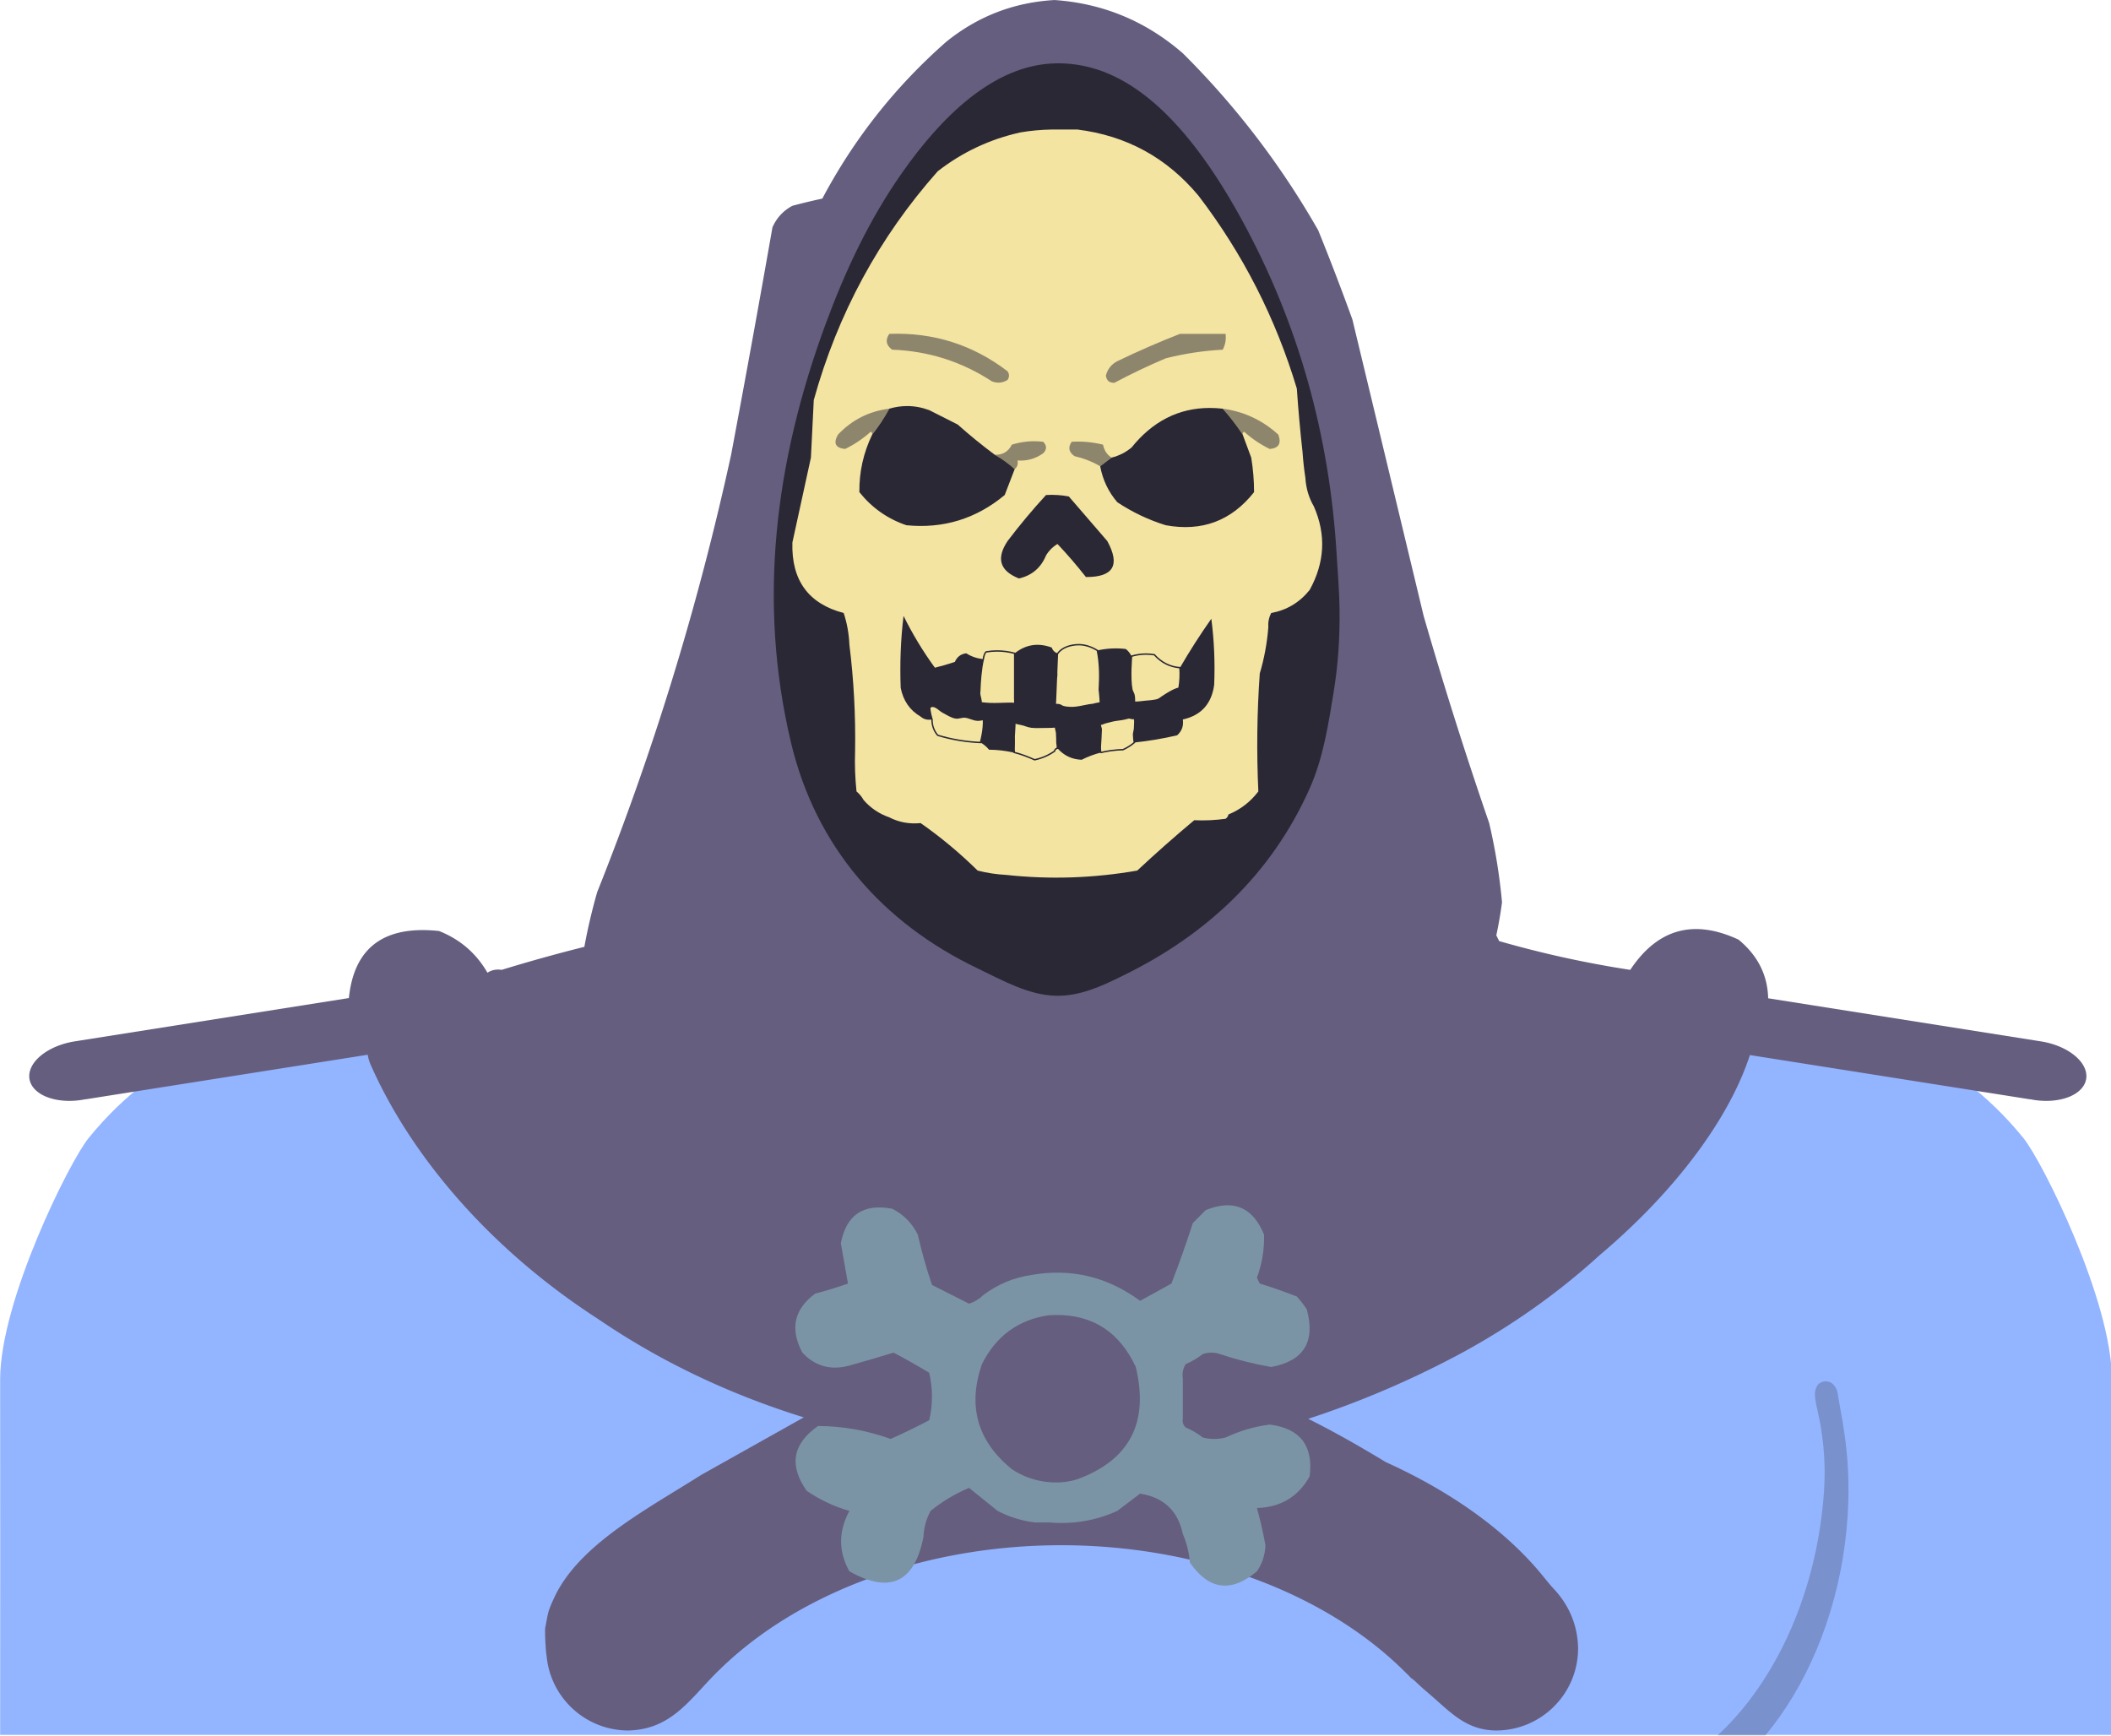 <?xml version="1.0" encoding="UTF-8" standalone="no"?>
<svg
   version="1.1"
   width="900"
   height="740"
   style="clip-rule:evenodd;fill-rule:evenodd;image-rendering:optimizeQuality;shape-rendering:geometricPrecision;text-rendering:geometricPrecision"
   id="svg64"
   sodipodi:docname="skeletor.svg"
   inkscape:version="1.3.2 (091e20e, 2023-11-25, custom)"
   inkscape:export-filename="icon.png"
   inkscape:export-xdpi="96"
   inkscape:export-ydpi="96"
   xml:space="preserve"
   xmlns:inkscape="http://www.inkscape.org/namespaces/inkscape"
   xmlns:sodipodi="http://sodipodi.sourceforge.net/DTD/sodipodi-0.dtd"
   xmlns:xlink="http://www.w3.org/1999/xlink"
   xmlns="http://www.w3.org/2000/svg"
   xmlns:svg="http://www.w3.org/2000/svg">
   <defs
   id="defs1"><linearGradient
   id="swatch7"
   inkscape:swatch="solid"
   inkscape:label="background"><stop
     style="stop-color:#2b2836;stop-opacity:1;"
     offset="0"
     id="stop7" /></linearGradient><linearGradient
   id="swatch5"
   inkscape:swatch="solid"
   inkscape:label="yellow"><stop
     style="stop-color:#f3e4a2;stop-opacity:1;"
     offset="0"
     id="stop5" /></linearGradient><linearGradient
   id="swatch4"
   inkscape:swatch="solid"
   inkscape:label="bluegray"><stop
     style="stop-color:#7b94a5;stop-opacity:1;"
     offset="0"
     id="stop4" /></linearGradient><linearGradient
   id="swatch2"
   inkscape:swatch="solid"
   inkscape:label="comments"><stop
     style="stop-color:#655e7f;stop-opacity:1;"
     offset="0"
     id="stop2" /></linearGradient><linearGradient
   id="swatch1"
   inkscape:swatch="solid"
   inkscape:label="blue"><stop
     style="stop-color:#93b4ff;stop-opacity:1;"
     offset="0"
     id="stop1" /></linearGradient><linearGradient
   inkscape:collect="always"
   xlink:href="#swatch1"
   id="linearGradient130"
   x1="141.5"
   y1="675.572"
   x2="882.5"
   y2="675.572"
   gradientUnits="userSpaceOnUse" /><linearGradient
   inkscape:collect="always"
   xlink:href="#swatch2"
   id="linearGradient131"
   x1="151.711"
   y1="497.148"
   x2="873.558"
   y2="497.148"
   gradientUnits="userSpaceOnUse" /><linearGradient
   inkscape:collect="always"
   xlink:href="#swatch4"
   id="linearGradient132"
   x1="420.521"
   y1="681.386"
   x2="601.228"
   y2="681.386"
   gradientUnits="userSpaceOnUse" /><linearGradient
   inkscape:collect="always"
   xlink:href="#swatch7"
   id="linearGradient133"
   x1="412.962"
   y1="380.5"
   x2="611.512"
   y2="380.5"
   gradientUnits="userSpaceOnUse" /><linearGradient
   inkscape:collect="always"
   xlink:href="#swatch5"
   id="linearGradient134"
   x1="419.482"
   y1="371.474"
   x2="605.402"
   y2="371.474"
   gradientUnits="userSpaceOnUse" /><linearGradient
   inkscape:collect="always"
   xlink:href="#swatch5"
   id="linearGradient135"
   x1="434.627"
   y1="335.975"
   x2="590.47"
   y2="335.975"
   gradientUnits="userSpaceOnUse" /><linearGradient
   inkscape:collect="always"
   xlink:href="#swatch5"
   id="linearGradient136"
   x1="467.696"
   y1="440.501"
   x2="556.605"
   y2="440.501"
   gradientUnits="userSpaceOnUse" /><linearGradient
   inkscape:collect="always"
   xlink:href="#swatch7"
   id="linearGradient137"
   x1="112.312"
   y1="664.474"
   x2="788.466"
   y2="664.474"
   gradientUnits="userSpaceOnUse" /><linearGradient
   inkscape:collect="always"
   xlink:href="#swatch7"
   id="linearGradient138"
   x1="434.627"
   y1="335.975"
   x2="590.47"
   y2="335.975"
   gradientUnits="userSpaceOnUse" /><linearGradient
   inkscape:collect="always"
   xlink:href="#swatch5"
   id="linearGradient139"
   gradientUnits="userSpaceOnUse"
   x1="467.696"
   y1="440.501"
   x2="556.605"
   y2="440.501" /><linearGradient
   inkscape:collect="always"
   xlink:href="#swatch7"
   id="linearGradient140"
   x1="467.696"
   y1="440.501"
   x2="556.605"
   y2="440.501"
   gradientUnits="userSpaceOnUse" />
	   </defs><sodipodi:namedview
   id="namedview64"
   pagecolor="#000000"
   bordercolor="#000000"
   borderopacity="0.25"
   inkscape:showpageshadow="2"
   inkscape:pageopacity="0.0"
   inkscape:pagecheckerboard="true"
   inkscape:deskcolor="#d1d1d1"
   inkscape:zoom="0.7071068"
   inkscape:cx="408.70771"
   inkscape:cy="381.13054"
   inkscape:window-width="1920"
   inkscape:window-height="974"
   inkscape:window-x="-11"
   inkscape:window-y="-11"
   inkscape:window-maximized="1"
   inkscape:current-layer="svg64"
   inkscape:export-bgcolor="#2b2836ff"
   showgrid="true"><inkscape:grid
     id="grid71"
     units="px"
     originx="0"
     originy="0"
     spacingx="20"
     spacingy="20"
     empcolor="#0099e5"
     empopacity="0.302"
     color="#0099e5"
     opacity="0.149"
     empspacing="5"
     dotted="false"
     gridanglex="30"
     gridanglez="30"
     visible="true" /></sodipodi:namedview><g
   id="g62"
   style="clip-rule:evenodd;display:inline;opacity:1;fill-opacity:1;fill-rule:evenodd;image-rendering:optimizeQuality;shape-rendering:geometricPrecision;text-rendering:geometricPrecision;fill:url(#linearGradient130)"
   inkscape:label="body"
   transform="matrix(1.215,0,0,1.178,-171.862,-214.497)"><path
     id="path85"
     style="clip-rule:evenodd;display:inline;opacity:1;fill-opacity:1;fill-rule:nonzero;image-rendering:optimizeQuality;shape-rendering:geometricPrecision;text-rendering:geometricPrecision;fill:url(#linearGradient130)"
     d="m 385.234,541.146 c -31.493,0.646 -70.873,4.549 -86.743,4.549 -0.943,0 -32.788,2.696 -38.391,3.181 -29.742,2.575 -62.261,12.966 -87.563,45.119 -6.724,8.545 -31.037,58.92 -31.037,87.354 0.065,42.882 0.012,85.768 0,128.652 h 741 c -0.012,-42.883 -0.065,-85.769 0,-128.652 0,-28.434 -24.313,-78.808 -31.037,-87.354 -25.301,-32.153 -57.821,-42.544 -87.563,-45.119 -5.603,-0.485 -37.448,-3.181 -38.391,-3.181 -15.87,0 -55.25,-3.903 -86.743,-4.549 -9.368,-0.192 -27.088,8.825 -56.032,11.696 -77.725,7.712 -77.087,7.517 -141.469,0 -28.892,-3.373 -46.663,-11.888 -56.032,-11.696 z"
     sodipodi:nodetypes="ssssccccsssssss" /></g><g
   id="g2"
   style="display:inline;opacity:1;fill-opacity:1;fill:url(#linearGradient131)"
   inkscape:label="hoodie"
   transform="matrix(1.215,0,0,1.227,-171.863,-241.094)"><path
     d="m 511.499,196.5 c -14.257,0.806 -26.923,5.639 -37.999,14.5 -17.832,15.5 -32.334,33.665 -43.502,54.499 -3.487,0.739 -6.986,1.574 -10.499,2.501 -3.202,1.702 -5.535,4.201 -7,7.499 -4.661,26.32 -9.494,52.656 -14.5,79.001 -11.452,52.017 -27.119,102.685 -47.001,151.999 -1.816,6.277 -3.315,12.611 -4.499,19 -9.739,2.414 -19.406,5.08 -29,7.999 -1.915,-0.284 -3.58,0.05 -4.999,1.001 -3.951,-6.78 -9.619,-11.614 -17.001,-14.5 -19.355,-2.042 -29.827,5.801 -31.623,23.297 l -95.211,14.897 0.002,0.021 a 10.237,17.381 80.262 0 0 -1.044,0.142 10.237,17.381 80.262 0 0 -15.865,12.846 10.237,17.381 80.262 0 0 18.47,7.474 10.237,17.381 80.262 0 0 1.036,-0.205 l 0.005,0.043 99.208,-15.522 c 0.18,1.098 0.516,2.295 1.13,3.672 13.056,29.257 39.506,62.465 79.865,88.25 21.595,14.58 45.603,25.944 72.026,34.087 -12,6.667 -24,13.333 -36,20 -18.996,11.92 -42.847,24.194 -51.5,42.5 -2.663,5.634 -2.194,5.701 -3.208,10.516 -0.239,1.134 0.186,8.749 0.466,9.873 1.339,14.526 13.663,25.908 28.686,25.908 15.801,-0.397 22.011,-11.677 32.202,-21.32 27.719,-26.732 71.902,-43.037 119.661,-43.058 48.508,0.022 93.325,16.841 120.951,44.322 0.141,0.14 0.43,0.376 0.587,0.528 0.478,0.52 0.684,0.72 1.155,1.231 0.409,0.296 0.734,0.533 1.124,0.823 1.412,1.291 2.702,2.535 4.125,3.719 8.416,7.002 13.633,13.61 24.626,13.755 15.918,-8e-5 28.821,-12.774 28.821,-28.531 -0.125,-7.936 -3.114,-15 -8.619,-20.771 -1.616,-1.694 -3.656,-4.401 -6.115,-7.184 -12.772,-14.452 -30.919,-26.982 -52.793,-36.794 -8.846,-5.316 -17.842,-10.41 -27.168,-15.016 19.01,-6.17 37.344,-14.004 55.001,-23.501 17.466,-9.539 33.172,-20.659 47.182,-33.305 27.68,-23.114 45.917,-48.51 52.798,-69.595 l 98.515,15.414 0.006,-0.043 a 17.381,10.237 9.738 0 0 1.036,0.205 17.381,10.237 9.738 0 0 18.47,-7.474 17.381,10.237 9.738 0 0 -15.865,-12.846 h -0.002 a 17.381,10.237 9.738 0 0 -1.042,-0.142 l 0.002,-0.021 -94.711,-14.819 c -0.197,-8.038 -3.622,-14.846 -10.391,-20.376 -15.764,-7.266 -28.429,-3.766 -37.999,10.5 -15.545,-2.36 -30.879,-5.693 -46,-10 -0.333,-0.667 -0.667,-1.332 -1,-1.999 0.828,-3.804 1.495,-7.637 2,-11.5 -0.855,-9.273 -2.356,-18.44 -4.501,-27.499 -8.289,-23.829 -15.954,-47.829 -22.999,-72 C 632.665,376.117 624.331,341.783 616,307.501 612.196,297.089 608.197,286.756 604.001,276.501 590.912,253.795 575.077,233.294 556.5,215.001 543.524,203.844 528.523,197.676 511.499,196.5 Z"
     style="display:inline;opacity:1;fill-rule:nonzero;fill-opacity:1;fill:url(#linearGradient131)"
     id="path117" /></g><g
   id="g58"
   style="clip-rule:evenodd;display:inline;fill:url(#linearGradient132);fill-rule:evenodd;image-rendering:optimizeQuality;shape-rendering:geometricPrecision;text-rendering:geometricPrecision"
   inkscape:label="ribbon"
   transform="matrix(1.215,0,0,1.227,-171.863,-241.094)"><path
     id="path58"
     style="display:inline;opacity:1;fill:url(#linearGradient132);fill-opacity:1"
     d="M 572.754,615.318 C 570.282,615.222 567.532,615.783 564.5,617 l -4.5,4.5 c -2.29,7.082 -4.79,14.082 -7.5,21 -3.701,2.057 -7.367,4.057 -11,6 -11.496,-8.375 -24.163,-11.375 -38,-9 -6.227,0.874 -11.894,3.207 -17,7 -1.388,1.372 -3.055,2.372 -5,3 -4.297,-2.149 -8.63,-4.315 -13,-6.5 -1.981,-5.735 -3.648,-11.568 -5,-17.5 -2.053,-4.053 -5.053,-7.053 -9,-9 -10.094,-1.88 -16.094,2.12 -18,12 0.857,4.741 1.691,9.407 2.5,14 -3.772,1.325 -7.605,2.491 -11.5,3.5 -7.426,5.42 -8.926,12.254 -4.5,20.5 4.491,4.759 9.991,6.259 16.5,4.5 5.173,-1.419 10.34,-2.919 15.5,-4.5 4.232,2.2 8.398,4.533 12.5,7 1.306,5.554 1.306,11.054 0,16.5 -4.482,2.325 -8.982,4.492 -13.5,6.5 -8.276,-2.962 -16.776,-4.462 -25.5,-4.5 -8.926,6.184 -10.26,13.684 -4,22.5 4.633,3.15 9.633,5.484 15,7 -3.877,7.12 -3.877,14.12 0,21 14.187,7.906 22.854,3.906 26,-12 0.118,-3.188 0.951,-6.188 2.5,-9 4.087,-3.296 8.587,-5.963 13.5,-8 3.403,2.686 6.736,5.353 10,8 4.079,2.104 8.412,3.437 13,4 h 5 c 8.399,0.743 16.399,-0.59 24,-4 2.628,-1.988 5.295,-3.988 8,-6 8.278,1.283 13.278,5.95 15,14 1.363,3.162 2.197,6.496 2.5,10 6.671,9.501 14.505,10.501 23.5,3 1.847,-2.7 2.847,-5.7 3,-9 -0.798,-4.39 -1.798,-8.723 -3,-13 8.333,-0.242 14.499,-3.908 18.5,-11 1.354,-10.649 -3.313,-16.649 -14,-18 -5.393,0.686 -10.56,2.186 -15.5,4.5 -2.667,0.667 -5.333,0.667 -8,0 -1.836,-1.419 -3.836,-2.586 -6,-3.5 -0.886,-0.825 -1.219,-1.825 -1,-3 v -14 c -0.285,-1.788 0.048,-3.455 1,-5 2.164,-0.914 4.164,-2.081 6,-3.5 2,-0.667 4,-0.667 6,0 5.895,1.945 11.895,3.445 18,4.5 11.423,-2.082 15.589,-8.749 12.5,-20 -1.046,-1.59 -2.213,-3.09 -3.5,-4.5 -4.279,-1.653 -8.612,-3.153 -13,-4.5 -0.333,-0.667 -0.667,-1.333 -1,-2 1.804,-4.888 2.637,-9.888 2.5,-15 -2.727,-6.575 -6.809,-9.969 -12.246,-10.182 z m -60.627,38.096 C 525.022,653.386 534.313,659.415 540,671.5 c 4.684,19.307 -2.149,32.307 -20.5,39 -3.125,0.979 -6.458,1.313 -10,1 -4.727,-0.409 -9.06,-1.909 -13,-4.5 -12.076,-9.719 -15.576,-21.886 -10.5,-36.5 4.937,-9.783 12.77,-15.45 23.5,-17 0.892,-0.056 1.767,-0.084 2.627,-0.086 z" /></g><g
   id="g31"
   style="clip-rule:evenodd;display:inline;fill-opacity:1;fill-rule:evenodd;image-rendering:optimizeQuality;shape-rendering:geometricPrecision;text-rendering:geometricPrecision;fill:url(#linearGradient133)"
   inkscape:label="under hoodie"
   transform="matrix(1.215,0,0,1.227,-171.863,-241.094)"><path
     id="path31"
     style="display:inline;opacity:1;fill-opacity:1;fill:url(#linearGradient133)"
     d="m 512,218.5 c -22.081,0.369 -40.608,19.117 -54,38 -11.572,16.317 -20.041,34.233 -27,53 -17.518,47.242 -23.8,95.866 -12,145 8.666,36.084 31.978,62.62 65.5,78.5 8.709,4.125 17.793,9.291 27.5,9.5 8.178,0.176 15.829,-3.189 23.5,-7 29.345,-14.145 52.167,-35.374 65.5,-65 4.813,-10.694 6.604,-22.428 8.5,-34 1.495,-9.12 2.105,-18.451 2,-28 -0.072,-6.509 -0.632,-12.818 -1,-19 -2.483,-41.689 -13.39,-80.684 -33.5,-117 -24.375,-44.017 -46.823,-54.304 -65,-54 z"
     sodipodi:nodetypes="sssssasssssss" /></g><g
   id="g6"
   style="clip-rule:evenodd;display:inline;fill-opacity:1;fill-rule:evenodd;image-rendering:optimizeQuality;shape-rendering:geometricPrecision;text-rendering:geometricPrecision;fill:url(#linearGradient134)"
   inkscape:label="face"
   transform="matrix(1.215,0,0,1.227,-171.863,-241.094)"><path
     id="path6"
     style="opacity:1;fill-opacity:1;fill:url(#linearGradient134)"
     d="m 510.5,241.5 c -3.698,0.052 -7.365,0.386 -11,1 -10.709,2.356 -20.375,6.856 -29,13.5 -20.588,22.997 -35.088,49.497 -43.5,79.5 -0.333,6.667 -0.667,13.333 -1,20 -2.175,9.851 -4.341,19.685 -6.5,29.5 -0.39,13.112 5.61,21.278 18,24.5 1.175,3.542 1.841,7.209 2,11 1.543,12.277 2.21,24.61 2,37 -0.166,4.679 10e-4,9.345 0.5,14 1.045,0.873 1.878,1.873 2.5,3 2.451,2.777 5.451,4.777 9,6 3.345,1.717 7.011,2.384 11,2 7.06,4.881 13.726,10.381 20,16.5 3.293,0.826 6.626,1.326 10,1.5 15.278,1.649 30.611,1.149 46,-1.5 6.564,-6.071 13.23,-11.904 20,-17.5 3.682,0.165 7.348,-10e-4 11,-0.5 0.556,-0.383 0.889,-0.883 1,-1.5 4.197,-1.69 7.697,-4.357 10.5,-8 -0.643,-13.673 -0.476,-27.34 0.5,-41 1.544,-5.106 2.544,-10.439 3,-16 -0.134,-1.792 0.199,-3.458 1,-5 5.439,-0.974 9.939,-3.64 13.5,-8 5.317,-9.562 5.817,-19.229 1.5,-29 -1.777,-3.005 -2.777,-6.338 -3,-10 -0.463,-2.982 -0.796,-5.982 -1,-9 -0.811,-7.178 -1.478,-14.512 -2,-22 -7.434,-24.498 -18.934,-46.832 -34.5,-67 -11.105,-13.211 -25.272,-20.878 -42.5,-23 z m -50.869,96.086 c 2.625,-0.014 5.248,0.457 7.869,1.414 3.333,1.667 6.667,3.333 10,5 4.208,3.713 8.541,7.213 13,10.5 2.586,1.446 4.92,3.113 7,5 -1.106,2.902 -2.272,5.902 -3.5,9 -10.029,8.261 -21.529,11.761 -34.5,10.5 -6.601,-2.22 -12.101,-6.053 -16.5,-11.5 -0.084,-6.999 1.416,-13.666 4.5,-20 2.235,-2.791 4.235,-5.791 6,-9 2.045,-0.599 4.089,-0.903 6.131,-0.914 z m 106.148,0.66 c 1.539,-0.008 3.113,0.076 4.721,0.254 2.586,2.858 4.92,5.858 7,9 1,2.667 2,5.333 3,8 0.662,3.966 0.995,7.966 1,12 -7.953,9.967 -18.287,13.8 -31,11.5 -6.06,-1.864 -11.726,-4.53 -17,-8 -3.115,-3.61 -5.115,-7.777 -6,-12.5 1.333,-1 2.667,-2 4,-3 2.59,-0.628 4.923,-1.795 7,-3.5 7.41,-9.117 16.504,-13.701 27.279,-13.754 z M 508.5,368.5 c 2.687,-0.164 5.354,0.003 8,0.5 4.5,5.167 9,10.333 13.5,15.5 4.621,8.386 2.121,12.552 -7.5,12.5 -3.176,-4.006 -6.509,-7.84 -10,-11.5 -1.688,1.021 -3.021,2.355 -4,4 -1.797,4.298 -4.964,6.964 -9.5,8 -6.729,-2.634 -8.062,-6.967 -4,-13 4.281,-5.59 8.781,-10.923 13.5,-16 z m -50,42 c 3.179,6.37 6.846,12.37 11,18 2.323,-0.558 4.657,-1.225 7,-2 0.193,-0.443 0.421,-0.837 0.684,-1.184 0.263,-0.346 0.561,-0.645 0.895,-0.895 0.333,-0.25 0.702,-0.452 1.105,-0.605 0.404,-0.153 0.842,-0.259 1.316,-0.316 0.456,0.288 0.924,0.546 1.402,0.773 0.478,0.227 0.967,0.423 1.467,0.59 0.5,0.167 1.011,0.304 1.533,0.41 0.522,0.106 1.054,0.181 1.598,0.227 -0.086,-0.996 0.248,-1.829 1,-2.5 3.368,-0.543 6.701,-0.376 10,0.5 3.906,-3.082 8.239,-3.749 13,-2 0.311,0.978 0.978,1.645 2,2 4.377,-3.628 9.044,-3.962 14,-1 3.317,-0.721 6.651,-0.888 10,-0.5 0.881,0.708 1.547,1.542 2,2.5 2.641,-0.763 5.308,-0.93 8,-0.5 2.474,2.724 5.474,4.224 9,4.5 3.418,-5.837 7.084,-11.504 11,-17 0.992,7.482 1.325,15.148 1,23 -0.92,6.584 -4.586,10.584 -11,12 0.322,2.222 -0.345,4.056 -2,5.5 -4.966,1.147 -9.966,1.98 -15,2.5 -1.183,1.004 -2.516,1.838 -4,2.5 -5.178,0.076 -10.012,1.243 -14.5,3.5 -3.408,-0.121 -6.242,-1.454 -8.5,-4 -0.607,0.124 -0.94,0.457 -1,1 -2.138,1.475 -4.471,2.475 -7,3 -5.054,-2.287 -10.387,-3.454 -16,-3.5 -0.873,-1.045 -1.873,-1.878 -3,-2.5 -5.101,-0.216 -10.101,-1.05 -15,-2.5 -1.361,-1.584 -2.028,-3.418 -2,-5.5 -1.599,0.268 -2.932,-0.066 -4,-1 -3.77,-2.166 -6.103,-5.5 -7,-10 -0.326,-8.517 0.007,-16.85 1,-25 z" /></g><g
   id="g16"
   style="display:inline;opacity:1;fill-opacity:1;fill:url(#linearGradient135)"
   inkscape:label="face shadows"
   transform="matrix(1.215,0,0,1.227,-171.863,-241.094)"><path
     id="path16"
     style="display:inline;opacity:0.5;fill:url(#linearGradient138);fill-opacity:1"
     d="m 531.5,355.5 c -1.333,1 -2.667,2 -4,3 -2.742,-1.586 -5.742,-2.753 -9,-3.5 -2.027,-1.396 -2.36,-3.062 -1,-5 3.682,-0.222 7.348,0.111 11,1 0.415,2.026 1.415,3.526 3,4.5 z m -34,4 c -2.08,-1.887 -4.414,-3.554 -7,-5 2.745,0.127 4.745,-1.04 6,-3.5 3.622,-1.106 7.289,-1.439 11,-1 1.333,1.333 1.333,2.667 0,4 -2.706,1.908 -5.706,2.741 -9,2.5 0.237,1.291 -0.096,2.291 -1,3 z m 73,-21 c 7.4,0.97 13.9,3.97 19.5,9 1.164,3.067 0.164,4.733 -3,5 -3.232,-1.55 -6.232,-3.55 -9,-6 -0.399,0.228 -0.565,0.562 -0.5,1 -2.08,-3.142 -4.414,-6.142 -7,-9 z m -117,0 c -1.765,3.209 -3.765,6.209 -6,9 0.065,-0.438 -0.101,-0.772 -0.5,-1 -2.768,2.45 -5.768,4.45 -9,6 -3.392,-0.334 -4.226,-2 -2.5,-5 4.928,-5.131 10.928,-8.131 18,-9 z m 102,-26 c 5.333,0 10.667,0 16,0 0.239,1.967 -0.094,3.801 -1,5.5 -6.764,0.353 -13.43,1.353 -20,3 -6.157,2.579 -12.157,5.413 -18,8.5 -1.766,0.066 -2.766,-0.768 -3,-2.5 0.59,-2.257 1.923,-3.924 4,-5 7.276,-3.476 14.61,-6.642 22,-9.5 z m -102,0 c 15.443,-0.573 29.276,3.76 41.5,13 0.667,1 0.667,2 0,3 -1.726,1.076 -3.559,1.243 -5.5,0.5 -10.624,-6.874 -22.291,-10.541 -35,-11 -2.135,-1.556 -2.468,-3.389 -1,-5.5 z" /></g><g
   id="g27"
   style="display:inline;fill-opacity:1;fill:url(#linearGradient136)"
   inkscape:label="teeth"
   transform="matrix(1.215,0,0,1.227,-171.863,-241.094)"><g
     id="g172"
     style="fill-opacity:1;fill:url(#linearGradient139);stroke:url(#linearGradient140);stroke-width:0.492;stroke-dasharray:none"
     inkscape:label="all"><path
       style="clip-rule:evenodd;display:inline;opacity:1;fill-opacity:1;fill-rule:evenodd;image-rendering:optimizeQuality;shape-rendering:geometricPrecision;text-rendering:geometricPrecision;fill:url(#linearGradient139);stroke:url(#linearGradient140);stroke-width:0.492;stroke-dasharray:none"
       d="m 468.826,441.904 c -0.369,-0.05 -0.753,0.159 -1.129,0.371 C 467.658,443.887 468.5,446.5 468.5,446.5 c -0.028,2.082 0.639,3.916 2,5.5 4.899,1.45 9.899,2.284 15,2.5 0,0 1.271,-4.457 1.039,-8.027 -0.716,0.155 -1.432,0.288 -2.156,0.25 -1.496,-0.078 -2.869,-0.967 -4.363,-1.08 -1.082,-0.082 -2.173,0.475 -3.244,0.299 -1.551,-0.255 -2.909,-1.198 -4.309,-1.914 -1.251,-0.64 -2.249,-1.933 -3.641,-2.123 z"
       id="path138"
       inkscape:label="t12" /><path
       style="clip-rule:evenodd;display:inline;fill-opacity:1;fill-rule:evenodd;image-rendering:optimizeQuality;shape-rendering:geometricPrecision;text-rendering:geometricPrecision;fill:url(#linearGradient139);stroke:url(#linearGradient140);stroke-width:0.492;stroke-dasharray:none"
       d="m 489.777,445.975 c -1.09,-0.034 -2.162,0.265 -3.238,0.498 C 486.771,450.043 485.5,454.5 485.5,454.5 c 1.127,0.622 2.127,1.455 3,2.5 2.817,0.023 6.101,0.379 8.777,0.967 0,0 0.026,-1.369 0.025,-2.053 -10e-4,-1.094 -0.077,-2.186 -0.049,-3.279 0.029,-1.112 0.221,-3.332 0.221,-3.332 0.045,-0.685 0.023,-1.143 0.016,-1.633 -0.904,-0.231 -1.806,-0.478 -2.717,-0.68 -1.66,-0.367 -3.297,-0.962 -4.996,-1.016 z"
       id="path140"
       inkscape:label="t11" /><path
       id="path159"
       style="clip-rule:evenodd;display:inline;fill-opacity:1;fill-rule:evenodd;image-rendering:optimizeQuality;shape-rendering:geometricPrecision;text-rendering:geometricPrecision;fill:url(#linearGradient139);stroke:url(#linearGradient140);stroke-width:0.492;stroke-dasharray:none"
       d="m 497.557,447.686 -0.01,0.967 -0.221,3.748 0.023,1.898 -0.047,2.559 0.072,1.092 c 2.313,0.571 4.919,1.552 7.125,2.551 2.529,-0.525 4.862,-1.525 7,-3 0.058,-0.529 0.38,-0.855 0.957,-0.986 l 0.002,-0.057 0.012,-0.732 -0.152,-1.127 -0.016,-1.521 -0.09,-2.025 -0.441,-1.98 c -0.981,0.082 -1.96,0.143 -2.943,0.119 -1.544,-0.038 -3.882,0.143 -5.418,-0.042 -1.541,-0.185 -2.281,-0.738 -3.807,-1.005 -0.689,-0.121 -1.369,-0.285 -2.047,-0.457 z"
       inkscape:label="t10"
       sodipodi:nodetypes="cccccccccccccccsssc" /><path
       id="path217"
       style="clip-rule:evenodd;display:inline;opacity:1;fill-opacity:1;fill-rule:evenodd;image-rendering:optimizeQuality;shape-rendering:geometricPrecision;text-rendering:geometricPrecision;fill:url(#linearGradient139);stroke:url(#linearGradient140);stroke-width:0.492;stroke-dasharray:none"
       d="m 511.771,449.07 0.441,1.98 0.09,2.025 0.016,1.521 0.152,1.127 -0.012,0.732 -0.002,0.055 c 0.015,-0.003 0.028,-0.009 0.043,-0.012 2.258,2.546 5.092,3.879 8.5,4 2.199,-1.106 4.481,-1.949 6.846,-2.531 0,0 -0.134,-0.05 -0.166,-0.062 -0.113,-0.632 -0.113,-1.268 -0.131,-1.902 0.162,-2.03 0.227,-4.083 0.324,-6.123 l -0.424,-1.672 c 0,0 -2.568,-0.069 -3.852,-0.104 -0.907,-0.025 -1.815,-0.101 -2.722,-0.074 -1.585,0.048 -3.19,0.071 -4.738,0.416 -0.568,0.126 -1.067,0.496 -1.639,0.6 -0.894,0.162 -1.562,-0.37 -2.727,0.023 z m 22.742,7.957 c -0.314,0.013 -0.628,0.031 -0.939,0.053 0.318,-0.022 0.638,-0.04 0.959,-0.053 -0.006,2.7e-4 -0.013,-2.7e-4 -0.019,0 z m -5.672,0.713 c -0.114,0.024 -0.227,0.051 -0.34,0.076 0.113,-0.025 0.226,-0.052 0.34,-0.076 z m -24.834,2.543 c -0.003,0.006 -0.007,0.013 -0.01,0.019 0.166,0.072 0.337,0.123 0.502,0.197 -0.161,-0.073 -0.327,-0.144 -0.492,-0.217 z"
       sodipodi:nodetypes="scccccccccccccaaaacsccscccccccccc"
       inkscape:label="t09" /><path
       id="path141"
       style="clip-rule:evenodd;display:inline;fill-opacity:1;fill-rule:evenodd;image-rendering:optimizeQuality;shape-rendering:geometricPrecision;text-rendering:geometricPrecision;fill:url(#linearGradient139);stroke:url(#linearGradient140);stroke-width:0.492;stroke-dasharray:none"
       inkscape:label="t08"
       d="m 539.473,445.986 c -0.52,0.513 -1.453,-0.201 -2.134,-0.01 -1.496,0.421 -2.703,0.6 -4.247,0.781 -1.095,0.128 -2.371,0.542 -3.448,0.782 -0.826,0.184 -1.353,0.571 -2.195,0.669 l 0.424,1.672 c -0.098,2.04 -0.162,4.093 -0.324,6.123 0.017,0.597 0.021,1.196 0.115,1.791 0.077,0.074 0.182,0.174 0.182,0.174 0.218,-0.054 0.437,-0.103 0.656,-0.152 0.016,-0.004 0.033,-0.008 0.049,-0.012 0.097,-0.022 0.194,-0.044 0.291,-0.065 1.543,-0.329 3.12,-0.55 4.732,-0.66 0.312,-0.021 0.625,-0.04 0.939,-0.053 0.006,-2.7e-4 0.013,2.7e-4 0.019,0 0.321,-0.013 0.643,-0.023 0.967,-0.027 1.484,-0.662 2.817,-1.496 4,-2.5 0,0 -0.182,-0.426 -0.287,-2.912 0.004,-0.276 0.335,-1.53 0.34,-1.82 0.015,-0.851 0.11,-1.787 0.109,-2.68 0,-0.273 -0.118,-0.61 -0.115,-0.902 -0.051,-0.048 -0.08,-0.111 -0.074,-0.199 z"
       sodipodi:nodetypes="cssscccccsccsscccccccc" /><path
       style="clip-rule:evenodd;display:inline;fill-opacity:1;fill-rule:evenodd;image-rendering:optimizeQuality;shape-rendering:geometricPrecision;text-rendering:geometricPrecision;fill:url(#linearGradient139);stroke:url(#linearGradient140);stroke-width:0.492;stroke-dasharray:none"
       d="m 556.549,443.777 c -1.459,0.704 -3.559,0.446 -5.338,0.678 -1.058,0.138 -2.105,0.397 -3.171,0.424 -1.013,0.026 -2.021,-0.337 -3.03,-0.248 -0.878,0.078 -1.696,0.485 -2.557,0.674 -0.92,0.202 -2.175,-0.228 -2.783,0.492 -0.278,0.329 -0.008,0.883 -0.008,1.291 8.4e-4,0.893 -0.095,1.829 -0.109,2.68 -0.005,0.29 -0.337,1.544 -0.341,1.82 0.106,2.486 0.288,2.913 0.288,2.913 5.034,-0.52 10.034,-1.353 15,-2.5 1.655,-1.444 2.322,-3.278 2,-5.5 0.123,-0.938 0.137,-1.845 0.049,-2.723 z"
       id="path149"
       sodipodi:nodetypes="cssssscscccccc"
       inkscape:label="t07" /><path
       style="clip-rule:evenodd;display:inline;fill-opacity:1;fill-rule:evenodd;image-rendering:optimizeQuality;shape-rendering:geometricPrecision;text-rendering:geometricPrecision;fill:url(#linearGradient139);stroke:url(#linearGradient140);stroke-width:0.492;stroke-dasharray:none"
       d="m 543.482,423.768 c -1.671,0.011 -3.332,0.256 -4.982,0.732 0,0 -0.69,7.691 0.123,11.607 0.127,0.614 0.577,1.214 0.723,1.824 0.186,0.781 0.195,1.678 0.178,2.568 0.802,0.006 1.581,6.8e-4 2.293,-0.121 1.379,-0.236 5.358,-0.305 6.35,-0.996 3.866,-2.695 5.907,-3.557 6.984,-3.742 0.41,-2.342 0.528,-4.722 0.35,-7.141 -3.526,-0.276 -6.526,-1.776 -9,-4.5 -1.01,-0.161 -2.015,-0.239 -3.018,-0.232 z"
       id="path30"
       inkscape:label="t06" /><path
       style="clip-rule:evenodd;display:inline;fill-opacity:1;fill-rule:evenodd;image-rendering:optimizeQuality;shape-rendering:geometricPrecision;text-rendering:geometricPrecision;fill:url(#linearGradient139);stroke:url(#linearGradient140);stroke-width:0.492;stroke-dasharray:none"
       d="m 532.738,421.797 c -2.086,0.018 -4.165,0.253 -6.238,0.703 1.233,4.035 1.011,10.809 1.021,15.811 10e-4,0.485 0.114,0.7 0.102,1.064 0.029,0.448 0.057,0.891 0.074,1.314 0.624,-0.118 0.773,-0.148 1.752,-0.33 1.938,-0.361 4.382,0.623 6.092,0.318 1.3,-0.232 2.596,-0.191 3.828,-0.178 -0.007,-0.803 0.075,-1.616 -0.094,-2.398 -0.155,-0.717 -0.692,-1.317 -0.832,-2.037 C 537.709,432.28 538.5,424.5 538.5,424.5 c -0.453,-0.958 -1.119,-1.792 -2,-2.5 -1.256,-0.145 -2.51,-0.214 -3.762,-0.203 z"
       id="path28"
       inkscape:label="t05" /><path
       style="display:inline;opacity:1;fill-opacity:1;fill:url(#linearGradient139);stroke:url(#linearGradient140);stroke-width:0.492;stroke-dasharray:none"
       d="m 520.162,420.504 c -2.645,-0.044 -5.94,0.804 -7.512,2.994 -0.058,0.081 -0.11,0.166 -0.16,0.25 l -0.004,0.07 -0.258,6.143 c -1.1e-4,0.007 10e-5,0.018 0,0.025 -0.005,0.371 0.031,0.742 0.016,1.113 -0.016,0.378 -0.063,0.753 -0.109,1.129 l -0.125,2.961 c -7.3e-4,0.027 -0.003,0.053 -0.004,0.08 -0.009,0.3 -0.021,0.6 -0.037,0.9 l -0.215,5.152 c 0.447,-0.024 0.893,-0.025 1.332,0.055 0.521,0.094 0.942,0.498 1.451,0.643 0.81,0.229 1.661,0.301 2.502,0.34 0.636,0.029 1.276,-0.012 1.908,-0.082 1.58,-0.175 3.127,-0.58 4.695,-0.842 1.212,-0.202 2.055,-0.179 3.643,-0.561 0.652,-0.157 -4.69,0.777 0.275,-0.16 -0.073,-2.098 -0.373,-4.527 -0.373,-4.527 0.274,-4.763 0.254,-9.117 -0.688,-13.688 -2.168,-1.296 -4.28,-1.962 -6.338,-1.996 z"
       id="path139"
       inkscape:label="t04" /><path
       style="clip-rule:evenodd;display:inline;opacity:1;fill-opacity:1;fill-rule:evenodd;image-rendering:optimizeQuality;shape-rendering:geometricPrecision;text-rendering:geometricPrecision;fill:url(#linearGradient139);stroke:url(#linearGradient140);stroke-width:0.492;stroke-dasharray:none"
       d="m 505.324,420.551 c -2.775,0.039 -5.383,1.023 -7.824,2.949 v 13 2.648 l 0.053,1.789 c 0.934,0.061 1.927,0.144 2.754,0.139 1.191,-0.007 2.301,0.44 3.463,0.588 1.092,0.139 2.191,0.316 3.291,0.279 0.771,-0.026 1.521,-0.269 2.289,-0.35 0.797,-0.084 1.603,-0.228 2.404,-0.271 l 0.125,-4.801 0.248,-4.898 0.148,-3.646 L 512.5,423.5 c -1.022,-0.355 -1.689,-1.022 -2,-2 -1.785,-0.656 -3.511,-0.973 -5.176,-0.949 z"
       id="path27"
       inkscape:label="t03" /><path
       style="clip-rule:evenodd;display:inline;fill-opacity:1;fill-rule:evenodd;image-rendering:optimizeQuality;shape-rendering:geometricPrecision;text-rendering:geometricPrecision;fill:url(#linearGradient139);stroke:url(#linearGradient140);stroke-width:0.492;stroke-dasharray:none"
       d="m 491.273,422.689 c -1.253,0.004 -2.51,0.107 -3.773,0.311 -0.752,0.671 -0.791,1.627 -1,2.5 -0.859,3.58 -1.145,8.229 -1.242,11 -0.012,0.349 -0.039,0.673 -0.076,0.979 0.062,0.938 0.615,2.211 0.535,3.232 1.029,0.117 2.058,0.228 3.092,0.268 2.527,0.097 4.973,-0.109 7.586,-0.104 0.337,6.6e-4 0.76,0.037 1.158,0.062 L 497.5,439.148 V 423.5 c -2.062,-0.547 -4.138,-0.817 -6.227,-0.811 z"
       id="path136"
       inkscape:label="t02" /><path
       style="clip-rule:evenodd;display:inline;opacity:1;fill-opacity:1;fill-rule:evenodd;image-rendering:optimizeQuality;shape-rendering:geometricPrecision;text-rendering:geometricPrecision;fill:url(#linearGradient139);stroke:url(#linearGradient140);stroke-width:0.492;stroke-dasharray:none"
       d="m 480.5,423.5 c -1.897,0.228 -3.23,1.228 -4,3 -2.343,0.775 -4.677,1.442 -7,2 0.161,1.983 -0.703,4.222 -1.266,6.367 0.425,0.389 0.846,0.785 1.244,1.049 1.976,1.306 3.345,3.613 5.578,4.402 2.309,0.816 4.898,-0.044 7.344,0.08 1.088,0.055 2.173,0.184 3.256,0.307 -0.021,-1.042 -0.784,-2.344 -0.826,-3.285 0.215,-4.297 0.698,-8.797 1.67,-11.92 -2.175,-0.182 -4.175,-0.849 -6,-2 z"
       id="path32"
       inkscape:label="t01" /></g></g><g
   id="g121"
   inkscape:label="body shadows"
   transform="translate(-0.389)"
   style="opacity:0.25;fill-opacity:1;fill:url(#linearGradient137)"><path
     id="path118-5"
     style="clip-rule:evenodd;opacity:1;fill-rule:evenodd;image-rendering:optimizeQuality;shape-rendering:geometricPrecision;text-rendering:geometricPrecision;fill-opacity:1;fill:url(#linearGradient137)"
     d="m 778.424,588.959 c 1.197,-0.085 2.503,0.302 3.322,1.088 2,1.919 2.057,3.694 2.457,6.176 1.646,10.213 6.747,30.411 2.795,61.594 -4.191,32.646 -16.88,61.59 -34.062,82.184 h -20.385 c 22.349,-20.514 39.398,-54.158 44.391,-93.049 2.016,-15.842 1.762,-26.139 -0.412,-39.508 -0.621,-3.817 -2.891,-11.548 -2.262,-14.283 0.629,-2.735 1.469,-3.361 3.018,-3.955 0.353,-0.135 0.74,-0.218 1.139,-0.246 z"
     inkscape:label="right" /><path
     id="path118"
     style="opacity:1;fill-rule:evenodd;fill-opacity:1;fill:url(#linearGradient137)"
     d="m 122.354,588.959 c -1.197,-0.085 -2.503,0.302 -3.322,1.088 -2,1.919 -2.057,3.694 -2.457,6.176 -1.646,10.213 -6.747,30.411 -2.795,61.594 4.191,32.646 16.88,61.59 34.062,82.184 h 20.385 c -22.349,-20.514 -39.398,-54.158 -44.391,-93.049 -2.016,-15.842 -1.762,-26.139 0.412,-39.508 0.621,-3.817 2.891,-11.548 2.262,-14.283 -0.629,-2.735 -1.469,-3.361 -3.018,-3.955 -0.353,-0.135 -0.74,-0.218 -1.139,-0.246 z"
     inkscape:label="left" /></g></svg>
